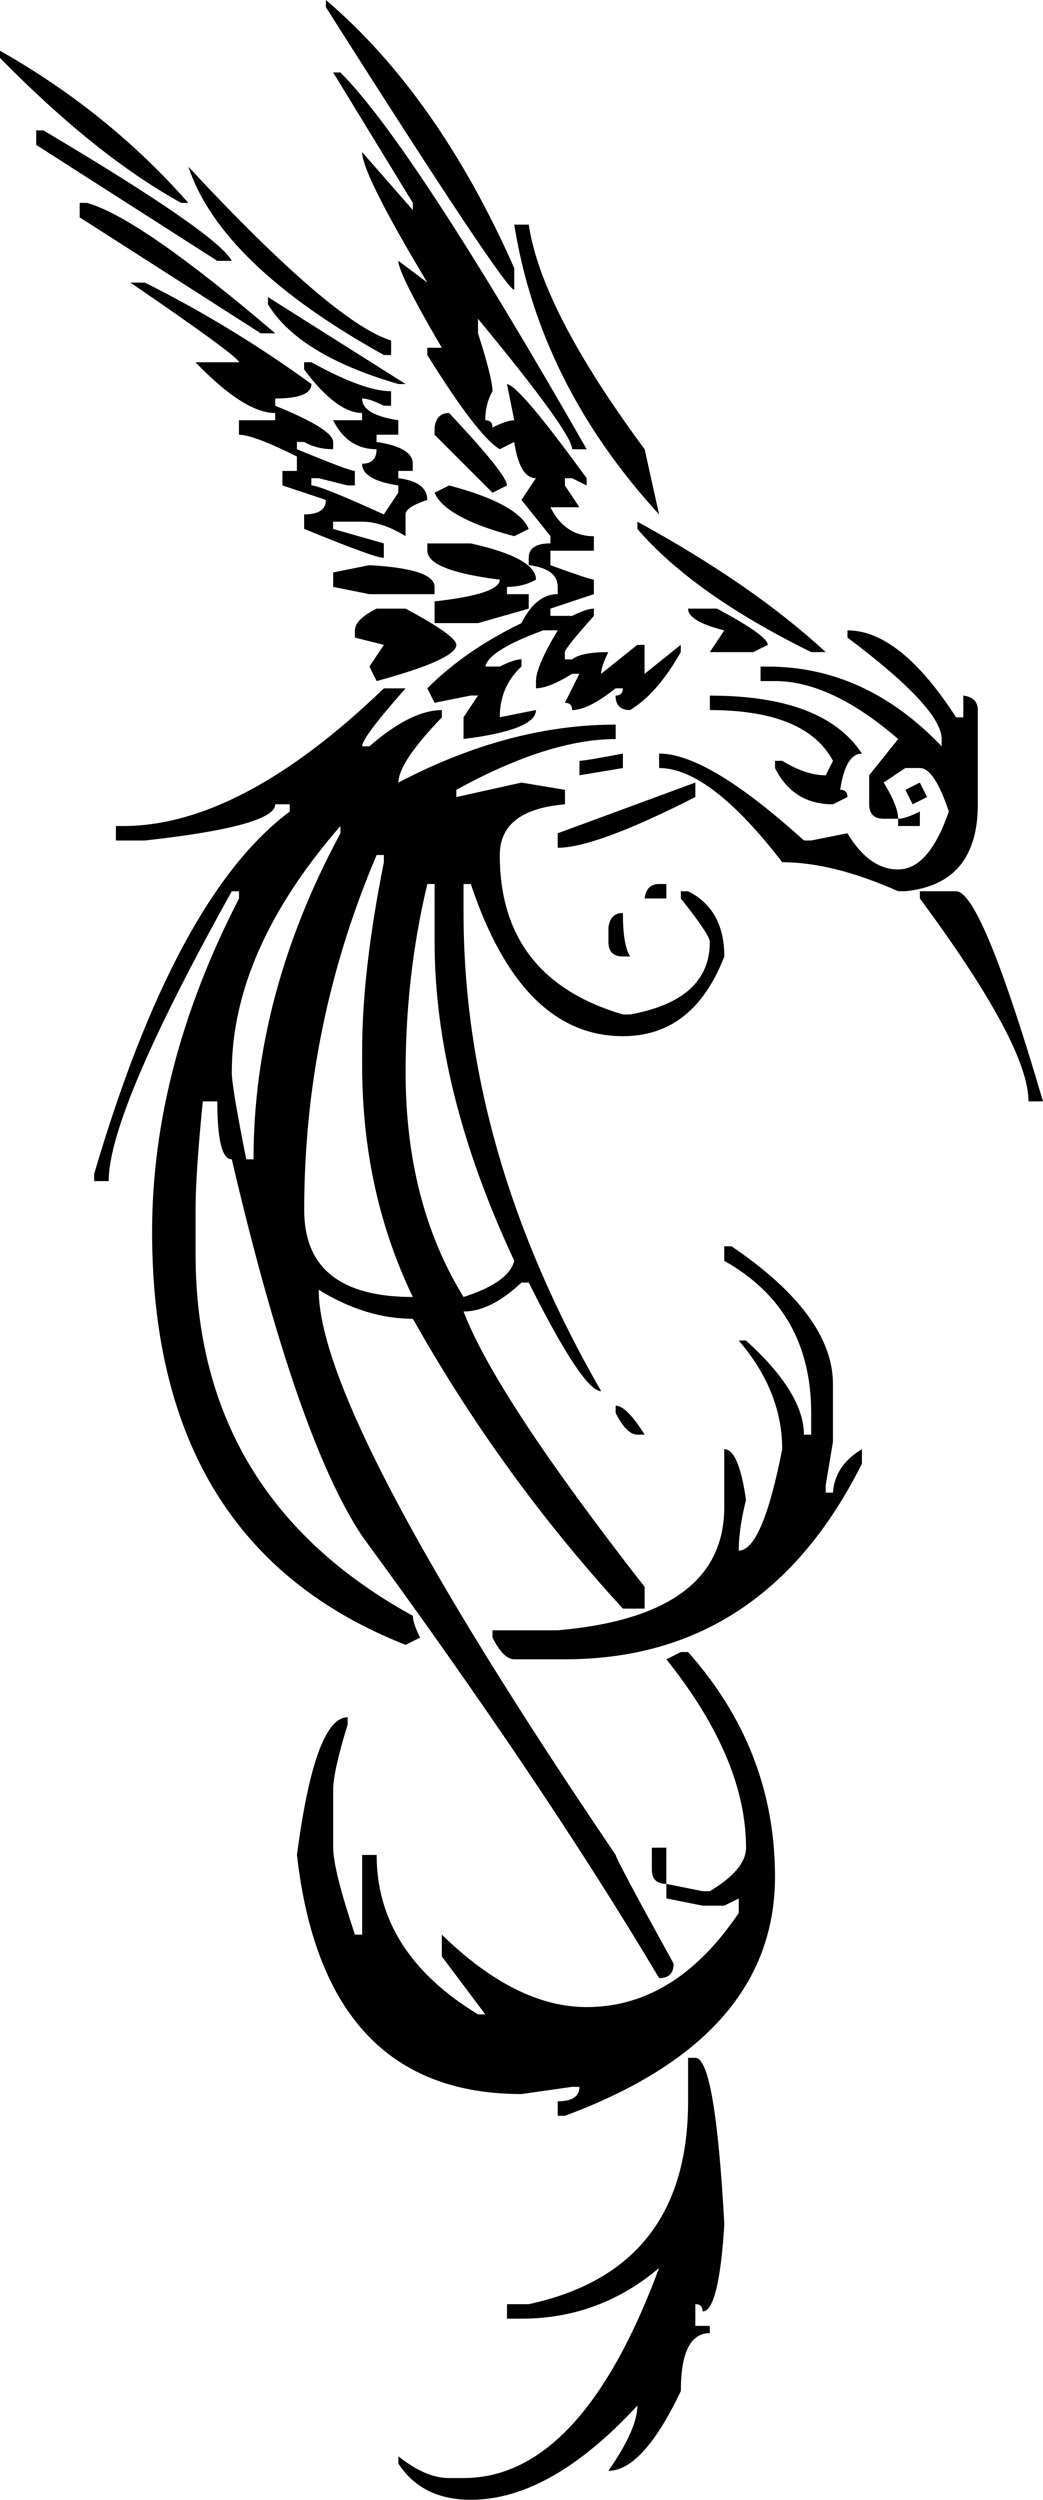 <?xml version="1.0" encoding="utf-8"?>
<!-- Generator: Adobe Illustrator 15.0.2, SVG Export Plug-In . SVG Version: 6.00 Build 0)  -->
<!DOCTYPE svg PUBLIC "-//W3C//DTD SVG 1.1//EN" "http://www.w3.org/Graphics/SVG/1.1/DTD/svg11.dtd">
<svg version="1.1" id="Layer_1" xmlns="http://www.w3.org/2000/svg" xmlns:xlink="http://www.w3.org/1999/xlink" x="0px" y="0px"
	 width="37.969px" height="90.967px" viewBox="0 0 37.969 90.967" enable-background="new 0 0 37.969 90.967" xml:space="preserve">
<path d="M0,1.846c2.637,1.494,4.922,3.34,6.855,5.537H6.592C4.526,6.24,2.329,4.482,0,2.109V1.846z M1.318,4.746h0.264
	c4.219,2.505,6.504,4.087,6.855,4.746H7.91L1.318,5.273V4.746z M2.9,7.383h0.264c1.274,0.352,3.56,1.934,6.855,4.746H9.492L2.9,7.91
	V7.383z M14.766,25.049c-1.055,1.187-1.582,1.89-1.582,2.109h0.264c1.011-0.879,1.89-1.318,2.637-1.318v0.264
	c-1.055,1.099-1.582,1.89-1.582,2.373c2.681-1.406,5.317-2.109,7.91-2.109v0.527c-1.626,0-3.56,0.615-5.801,1.846v0.264l2.373-0.527
	l1.582,0.264v0.527c-1.582,0.132-2.373,0.747-2.373,1.846c0,2.988,1.494,4.922,4.482,5.801h0.264c1.934-0.352,2.9-1.23,2.9-2.637
	c0-0.176-0.352-0.703-1.055-1.582v-0.264h0.264c0.879,0.439,1.318,1.23,1.318,2.373c-0.747,1.934-1.978,2.9-3.691,2.9
	c-2.461,0-4.307-1.846-5.537-5.537h-0.264v1.055c0,5.801,1.67,11.602,5.01,17.402c-0.439,0-1.318-1.318-2.637-3.955h-0.264
	c-0.747,0.703-1.45,1.055-2.109,1.055c0.791,2.065,2.988,5.405,6.592,10.02v0.791h-0.791c-2.944-3.208-5.493-6.724-7.646-10.547
	c-1.143,0-2.285-0.352-3.428-1.055c0,3.076,3.604,9.932,10.811,20.566c0,0.088,0.703,1.406,2.109,3.955
	c0,0.352-0.176,0.527-0.527,0.527c-2.769-4.658-6.372-10.02-10.811-16.084c-1.582-2.373-3.164-6.943-4.746-13.711
	c-0.352,0-0.527-0.703-0.527-2.109H7.383c-0.176,1.758-0.264,3.076-0.264,3.955v1.582c0,5.889,2.637,10.283,7.91,13.184
	c0,0.176,0.088,0.439,0.264,0.791l-0.527,0.264c-6.152-2.417-9.229-7.427-9.229-15.029c0-3.999,1.055-8.042,3.164-12.129v-0.264
	H8.438c-2.988,5.361-4.482,8.877-4.482,10.547H3.428v-0.264c1.978-6.724,4.351-11.118,7.119-13.184v-0.264H10.02
	c0,0.527-1.582,0.967-4.746,1.318H4.219v-0.527h0.264c2.856,0,6.021-1.67,9.492-5.01H14.766z M4.746,10.283h0.527
	c2.109,1.055,4.131,2.285,6.064,3.691c0,0.352-0.439,0.527-1.318,0.527v0.264c1.406,0.571,2.109,1.011,2.109,1.318v0.264
	c-0.396,0-0.747-0.088-1.055-0.264h-0.264v0.264c1.274,0.527,1.978,0.791,2.109,0.791v0.527h-0.264l-1.055-0.264h-0.264v0.264
	c0.22,0,1.099,0.352,2.637,1.055l0.527-0.791v-0.264c-0.879-0.132-1.318-0.396-1.318-0.791c0.352,0,0.527-0.176,0.527-0.527
	c-0.703,0-1.23-0.352-1.582-1.055h1.055v-0.264c-0.615,0-1.318-0.527-2.109-1.582v-0.264h0.264c1.274,0.703,2.241,1.055,2.9,1.055
	v0.527h-0.264c-0.352-0.176-0.615-0.264-0.791-0.264c0,0.396,0.439,0.659,1.318,0.791v0.527h-0.791v0.264
	c0.879,0.132,1.318,0.396,1.318,0.791v0.264h-0.527v0.264c0.703,0.088,1.055,0.352,1.055,0.791
	c-0.527,0.176-0.791,0.352-0.791,0.527v0.791c-0.571-0.352-1.099-0.527-1.582-0.527h-1.055v0.264l1.846,0.527v0.527
	c-0.22,0-1.187-0.352-2.9-1.055v-0.527c0.527,0,0.791-0.176,0.791-0.527l-1.582-0.527v-0.527h0.527v-0.527
	c-1.055-0.527-1.758-0.791-2.109-0.791v-0.527h1.318v-0.264c-0.747,0-1.714-0.615-2.9-1.846h1.582
	C8.701,13.052,7.383,12.085,4.746,10.283z M6.855,6.064c3.516,3.779,5.977,5.889,7.383,6.328v0.527h-0.264
	C10.02,10.723,7.646,8.438,6.855,6.064z M8.438,39.023c0,0.352,0.176,1.406,0.527,3.164h0.264c0-3.999,1.055-7.954,3.164-11.865
	v-0.264C9.756,33.091,8.438,36.079,8.438,39.023z M9.756,10.811l5.01,3.164h-0.264c-2.417-0.703-3.999-1.67-4.746-2.9V10.811z
	 M24.785,60.117h0.264c2.109,2.373,3.164,5.098,3.164,8.174c0,3.911-2.549,6.812-7.646,8.701h-0.264v-0.527
	c0.527,0,0.791-0.176,0.791-0.527H20.83l-1.846,0.264c-4.79,0-7.515-2.9-8.174-8.701c0.439-3.34,1.055-5.01,1.846-5.01v0.264
	c-0.352,1.143-0.527,1.934-0.527,2.373v2.109c0,0.527,0.264,1.582,0.791,3.164h0.264v-2.9h0.527c0,2.373,1.23,4.307,3.691,5.801
	h0.264l-1.582-2.109V70.4c1.802,1.758,3.56,2.637,5.273,2.637c2.153,0,3.999-1.143,5.537-3.428v-0.527l-0.527,0.264h-0.791
	l-1.318-0.264v-0.527l1.318,0.264h0.264c0.879-0.527,1.318-1.055,1.318-1.582c0-2.153-0.967-4.438-2.9-6.855L24.785,60.117z
	 M13.711,31.113c-1.758,4.131-2.637,8.438-2.637,12.92c0,2.109,1.318,3.164,3.955,3.164c-1.23-2.549-1.846-5.361-1.846-8.438v-0.527
	c0-1.934,0.264-4.219,0.791-6.855v-0.264H13.711z M11.865,0c2.725,2.329,5.01,5.581,6.855,9.756v0.791
	c-0.22,0-2.505-3.428-6.855-10.283V0z M12.129,2.637h0.264c1.758,1.758,4.746,6.328,8.965,13.711H20.83
	c0-0.396-1.143-1.978-3.428-4.746v0.527c0.352,1.099,0.527,1.802,0.527,2.109c-0.176,0.308-0.264,0.659-0.264,1.055
	c0.176,0,0.264,0.088,0.264,0.264c0.352-0.176,0.615-0.264,0.791-0.264l-0.264-1.318c0.308,0.044,1.274,1.187,2.9,3.428v0.264
	l-0.527-0.264h-0.264v0.264l0.527,0.791h-1.055c0.352,0.703,0.879,1.055,1.582,1.055v0.527h-1.582v0.527
	c0.967,0.352,1.494,0.527,1.582,0.527v0.527l-1.582,0.527v0.264h0.791c0.352-0.176,0.615-0.264,0.791-0.264v0.264
	c-0.703,0.791-1.055,1.23-1.055,1.318v0.264h0.264c0.22-0.176,0.659-0.264,1.318-0.264c-0.176,0.352-0.264,0.615-0.264,0.791
	l1.318-1.055h0.264v1.055l1.318-1.055v0.264c-0.571,1.011-1.187,1.714-1.846,2.109c-0.352,0-0.527-0.176-0.527-0.527
	c0.176,0,0.264-0.088,0.264-0.264h-0.264c-0.659,0.527-1.187,0.791-1.582,0.791c0-0.176-0.088-0.264-0.264-0.264l0.527-1.055H20.83
	c-0.571,0.352-1.011,0.527-1.318,0.527v-0.264c0-0.352,0.264-0.967,0.791-1.846h-0.527c-1.318,0.483-2.021,0.923-2.109,1.318h0.527
	c0.352-0.176,0.615-0.264,0.791-0.264v0.264c-0.527,0.483-0.791,1.099-0.791,1.846l1.318-0.264c0,0.483-0.879,0.835-2.637,1.055
	v-0.791l0.527-0.791h-0.264l-1.318,0.264l-0.264-0.527c0.923-0.923,2.065-1.714,3.428-2.373c0.352-0.703,0.791-1.055,1.318-1.055
	v-0.264c0-0.439-0.352-0.703-1.055-0.791v-0.264c0-0.352,0.264-0.527,0.791-0.527v-0.264l-1.055-1.318l0.527-0.791
	c-0.396,0-0.659-0.439-0.791-1.318l-0.527,0.264c-0.527-0.308-1.406-1.45-2.637-3.428v-0.264h0.527
	c-1.055-1.802-1.582-2.856-1.582-3.164l1.055,0.791c-1.582-2.637-2.373-4.219-2.373-4.746l1.846,2.109V7.383L12.129,2.637z
	 M13.447,20.566c1.582,0.088,2.373,0.352,2.373,0.791v0.264h-2.373l-1.318-0.264V20.83L13.447,20.566z M13.711,22.148h1.055
	c1.23,0.659,1.846,1.099,1.846,1.318c0,0.352-0.967,0.791-2.9,1.318l-0.264-0.527l0.527-0.791l-1.055-0.264v-0.264
	C12.92,22.676,13.184,22.412,13.711,22.148z M25.049,74.883h0.264c0.483,0,0.835,2.021,1.055,6.064
	c-0.132,2.109-0.396,3.164-0.791,3.164c0-0.176-0.088-0.264-0.264-0.264v0.791h0.527v0.264c-0.703,0-1.055,0.703-1.055,2.109
	c-0.923,1.934-1.802,2.9-2.637,2.9c0.703-1.011,1.055-1.802,1.055-2.373c-2.109,2.285-4.131,3.428-6.064,3.428
	c-1.187,0-2.065-0.439-2.637-1.318v-0.264c0.659,0.527,1.274,0.791,1.846,0.791h0.527c2.856,0,5.229-2.549,7.119-7.646
	c-1.45,1.23-3.12,1.846-5.01,1.846h-0.527v-0.527h0.791c3.867-0.835,5.801-3.296,5.801-7.383V74.883z M15.557,32.168
	c-0.527,2.197-0.791,4.482-0.791,6.855c0,3.164,0.703,5.889,2.109,8.174c1.099-0.352,1.714-0.791,1.846-1.318
	c-1.934-4.131-2.9-7.998-2.9-11.602v-2.109H15.557z M15.557,19.775h1.582c1.582,0.352,2.373,0.791,2.373,1.318
	c-0.308,0.176-0.659,0.264-1.055,0.264v0.264h0.791v0.527l-1.846,0.527H15.82v-0.791c1.582-0.176,2.373-0.439,2.373-0.791
	c-1.758-0.22-2.637-0.571-2.637-1.055V19.775z M16.348,15.029c1.406,1.494,2.109,2.373,2.109,2.637L17.93,17.93L15.82,15.82v-0.264
	C15.864,15.205,16.04,15.029,16.348,15.029z M16.348,17.666c1.67,0.439,2.637,0.967,2.9,1.582l-0.527,0.264
	c-1.67-0.439-2.637-0.967-2.9-1.582L16.348,17.666z M26.367,45.352h0.264c2.461,1.67,3.691,3.34,3.691,5.01v2.109l-0.264,1.582
	v0.264h0.264c0.044-0.659,0.396-1.187,1.055-1.582v0.527c-2.373,4.746-5.977,7.119-10.811,7.119h-1.846
	c-0.264,0-0.527-0.264-0.791-0.791v-0.264h2.373c4.043-0.352,6.064-1.846,6.064-4.482v-2.109c0.352,0,0.615,0.615,0.791,1.846
	c-0.176,0.703-0.264,1.318-0.264,1.846c0.571,0,1.099-1.23,1.582-3.691c0-1.406-0.527-2.725-1.582-3.955h0.264
	c1.406,1.274,2.109,2.417,2.109,3.428h0.264v-0.791c0-2.505-1.055-4.351-3.164-5.537V45.352z M18.721,8.174h0.527
	c0.308,2.065,1.714,4.79,4.219,8.174l0.527,2.373C21.094,15.557,19.336,12.041,18.721,8.174z M25.313,28.477v0.527
	c-2.417,1.23-4.087,1.846-5.01,1.846v-0.527L25.313,28.477z M22.676,27.422v0.527l-1.582,0.264v-0.527
	C21.226,27.686,21.753,27.598,22.676,27.422z M22.676,33.223c0,0.791,0.088,1.318,0.264,1.582h-0.264
	c-0.352,0-0.527-0.176-0.527-0.527V33.75C22.192,33.398,22.368,33.223,22.676,33.223z M22.412,51.152
	c0.264,0,0.615,0.352,1.055,1.055h-0.264c-0.264,0-0.527-0.264-0.791-0.791V51.152z M23.203,18.984
	c2.813,1.538,5.098,3.12,6.855,4.746h-0.527c-2.856-1.406-4.966-2.9-6.328-4.482V18.984z M23.994,32.168h0.264v0.527h-0.791
	C23.511,32.344,23.687,32.168,23.994,32.168z M23.73,67.236h0.527v1.318c-0.352,0-0.527-0.176-0.527-0.527V67.236z M30.85,22.939
	c1.274,0,2.593,1.055,3.955,3.164h0.264v-0.791c0.352,0.044,0.527,0.22,0.527,0.527v3.428c0,1.934-0.879,2.988-2.637,3.164h-0.264
	c-1.582-0.703-2.988-1.055-4.219-1.055c-1.758-2.285-3.252-3.428-4.482-3.428v-0.527c1.187,0,2.944,1.055,5.273,3.164h0.264
	l1.318-0.264c0.527,0.879,1.143,1.318,1.846,1.318c0.747,0,1.362-0.703,1.846-2.109c-0.352-1.055-0.703-1.582-1.055-1.582h-0.527
	l-0.791,0.527c0.352,0.571,0.527,1.011,0.527,1.318h-0.527c-0.352,0-0.527-0.176-0.527-0.527v-1.055l1.055-1.318
	c-1.626-1.406-3.12-2.109-4.482-2.109h-0.527v-0.527h0.264c2.373,0,4.482,0.967,6.328,2.9v-0.264c0-0.747-1.143-1.978-3.428-3.691
	V22.939z M25.049,22.148h1.055c1.23,0.659,1.846,1.099,1.846,1.318l-0.527,0.264H25.84l0.527-0.791
	C25.488,22.72,25.049,22.456,25.049,22.148z M25.84,25.313c2.769,0,4.614,0.703,5.537,2.109c-0.396,0-0.659,0.439-0.791,1.318
	c0.176,0,0.264,0.088,0.264,0.264l-0.527,0.264c-0.967,0-1.67-0.439-2.109-1.318v-0.264h0.264c0.571,0.352,1.099,0.527,1.582,0.527
	l0.264-0.527c-0.659-1.23-2.153-1.846-4.482-1.846V25.313z M33.486,29.531v0.527h-0.791v-0.264
	C32.871,29.795,33.135,29.707,33.486,29.531z M33.486,28.477l0.264,0.527l-0.527,0.264l-0.264-0.527L33.486,28.477z M33.486,32.432
	h1.318c0.615,0,1.67,2.549,3.164,7.646h-0.527c0-1.362-1.318-3.823-3.955-7.383V32.432z"/>
</svg>
